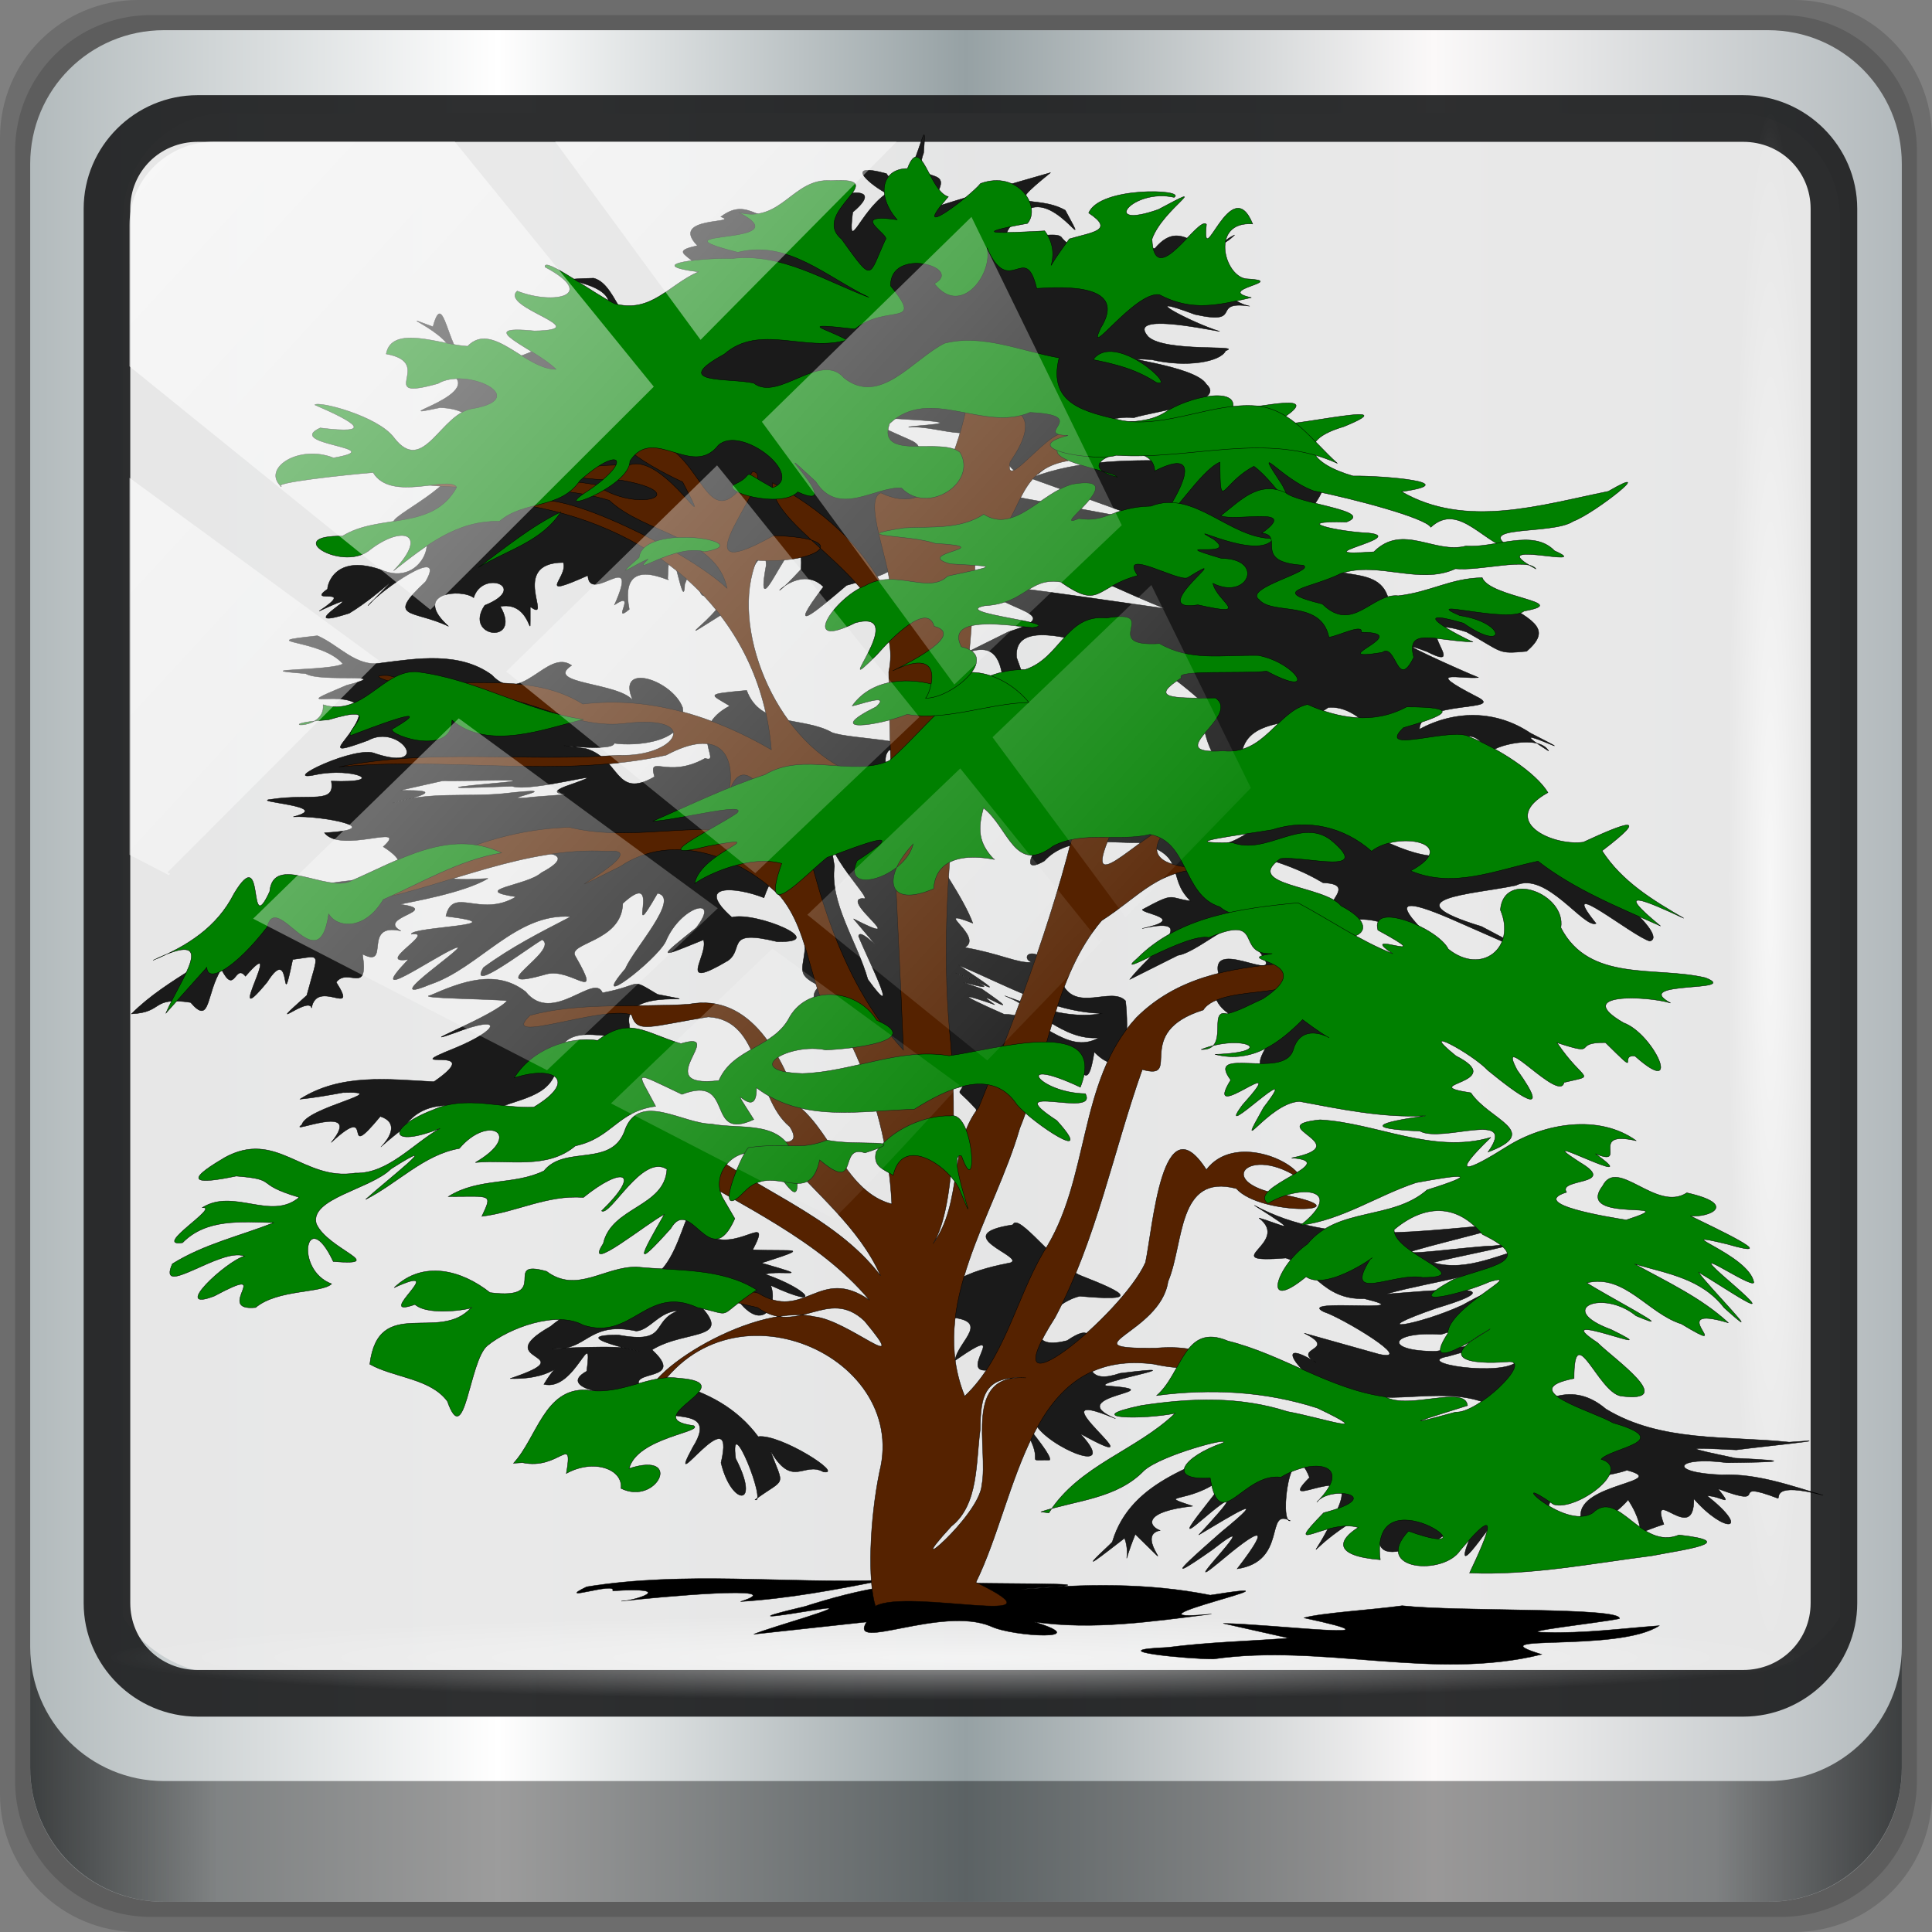 <?xml version="1.0" encoding="UTF-8" standalone="no"?>
<!-- Created with Inkscape (http://www.inkscape.org/) -->

<svg
   xmlns:dc="http://purl.org/dc/elements/1.1/"
   xmlns:cc="http://creativecommons.org/ns#"
   xmlns:rdf="http://www.w3.org/1999/02/22-rdf-syntax-ns#"
   xmlns:svg="http://www.w3.org/2000/svg"
   xmlns="http://www.w3.org/2000/svg"
   xmlns:xlink="http://www.w3.org/1999/xlink"
   xmlns:sodipodi="http://sodipodi.sourceforge.net/DTD/sodipodi-0.dtd"
   xmlns:inkscape="http://www.inkscape.org/namespaces/inkscape"
   width="96"
   height="96"
   viewBox="0 0 96 96"
   version="1.1"
   id="svg1072"
   inkscape:version="0.92.2 5c3e80d, 2017-08-06"
   sodipodi:docname="pstree16.svg">
  <rect x="0" y="0" width="96" height="96" fill="#808080" stroke="none"/>
  <title
     id="title4179">Lila-HD-Icon-Theme</title>
  <defs
     id="defs1066">
    <linearGradient
       y2="47"
       x2="90"
       y1="47"
       x1="6"
       gradientTransform="matrix(1.107,0,0,1.107,-4.994,-3.621)"
       gradientUnits="userSpaceOnUse"
       id="linearGradient4071"
       xlink:href="#linearGradient6139-0"
       inkscape:collect="always" />
    <linearGradient
       id="linearGradient6139-0">
      <stop
         style="stop-color:#b2babc;stop-opacity:1"
         offset="0"
         id="stop6141-2" />
      <stop
         id="stop6151-0"
         offset="0.25"
         style="stop-color:#ffffff;stop-opacity:1;" />
      <stop
         id="stop6147-1"
         offset="0.5"
         style="stop-color:#96a1a4;stop-opacity:1" />
      <stop
         style="stop-color:#fbf9f9;stop-opacity:1;"
         offset="0.75"
         id="stop6149-4" />
      <stop
         style="stop-color:#b2b9bc;stop-opacity:1"
         offset="1"
         id="stop6143-4" />
    </linearGradient>
    <linearGradient
       gradientUnits="userSpaceOnUse"
       y2="88.172"
       x2="94.5"
       y1="88.172"
       x1="1.5"
       id="linearGradient4129"
       xlink:href="#linearGradient3832-0-6-1-1"
       inkscape:collect="always"
       gradientTransform="translate(0.149,0.415)" />
    <linearGradient
       id="linearGradient3832-0-6-1-1">
      <stop
         id="stop3834-6-3-7-1"
         offset="0"
         style="stop-color:#000000;stop-opacity:1;" />
      <stop
         style="stop-color:#000000;stop-opacity:0.588;"
         offset="0.1"
         id="stop3872-2-4" />
      <stop
         id="stop3844-6-2-7-6"
         offset="0.9"
         style="stop-color:#000000;stop-opacity:0.588;" />
      <stop
         id="stop3836-5-0-2-9"
         offset="1"
         style="stop-color:#000000;stop-opacity:1;" />
    </linearGradient>
    <radialGradient
       r="43.199"
       fy="44.893"
       fx="13.948"
       cy="44.893"
       cx="13.948"
       gradientTransform="matrix(0.975,0,0,0.049,34.048,80.582)"
       gradientUnits="userSpaceOnUse"
       id="radialGradient7462"
       xlink:href="#linearGradient3737"
       inkscape:collect="always" />
    <linearGradient
       id="linearGradient3737">
      <stop
         id="stop3739"
         style="stop-color:#ffffff;stop-opacity:1"
         offset="0" />
      <stop
         id="stop3741"
         style="stop-color:#ffffff;stop-opacity:0"
         offset="1" />
    </linearGradient>
    <radialGradient
       r="43.199"
       fy="44.893"
       fx="13.948"
       cy="44.893"
       cx="13.948"
       gradientTransform="matrix(0.888,0,0,0.049,31.96,-90.317)"
       gradientUnits="userSpaceOnUse"
       id="radialGradient7464"
       xlink:href="#linearGradient3737"
       inkscape:collect="always" />
    <linearGradient
       y2="14.514"
       x2="50.528"
       y1="-28.642"
       x1="2.771"
       gradientUnits="userSpaceOnUse"
       id="linearGradient4767"
       xlink:href="#linearGradient3737"
       inkscape:collect="always" />
    <clipPath
       clipPathUnits="userSpaceOnUse"
       id="clipPath4156-4-1">
      <path
         style="opacity:0.6;fill:#ffffff;fill-opacity:1;stroke:none"
         d="m 27.046,-55.695 -14.214,13.321 h 0.061 l 15.653,21.771 10.231,-10.546 C 38.562,-32.302 27.468,-54.819 27.046,-55.695 Z M 9.647,-39.383 -5.241,-25.321 15.988,-7.806 26.372,-18.383 Z m 31.491,12.951 -9.741,9.714 8.945,12.458 7.781,-7.555 z m -49.84,4.379 -13.754,12.982 26.283,13.846 0.061,-0.062 -0.123,-0.062 L 13.599,-5.401 -8.702,-22.053 Z m 38.015,7.401 -9.803,9.775 11.579,9.559 7.628,-7.401 -8.669,-11.009 z m 20.187,5.674 -7.383,7.216 6.188,8.542 5.82,-6.137 z m -32.195,6.322 -9.557,9.498 13.662,7.185 7.934,-7.678 z m 23.312,2.374 -7.107,6.938 8.363,6.907 5.361,-5.674 -0.061,-0.092 -0.092,0.123 -6.464,-8.203 z m -8.73,8.542 -7.505,7.339 10.354,5.458 c 1.397,-1.321 5.675,-6.123 5.851,-6.322 z"
         id="path4158-0-8"
         inkscape:connector-curvature="0" />
    </clipPath>
    <linearGradient
       gradientUnits="userSpaceOnUse"
       y2="7.017"
       x2="45.448"
       y1="92.54"
       x1="45.448"
       gradientTransform="scale(1.006,0.994)"
       id="ButtonShadow-16">
      <stop
         id="stop3750-6"
         offset="0"
         style="stop-color:#000000;stop-opacity:1;" />
      <stop
         id="stop3752-4"
         offset="1"
         style="stop-color:#000000;stop-opacity:0.588;" />
    </linearGradient>
    <clipPath
       id="clipPath4355-7"
       clipPathUnits="userSpaceOnUse">
      <rect
         ry="6"
         rx="6"
         y="6"
         x="6"
         height="80"
         width="84"
         id="rect4357-5"
         style="fill:#ffffff;fill-opacity:1;fill-rule:nonzero;stroke:none" />
    </clipPath>
    <clipPath
       id="clipPath4355-9"
       clipPathUnits="userSpaceOnUse">
      <rect
         ry="6"
         rx="6"
         y="6"
         x="6"
         height="80"
         width="84"
         id="rect4357-1"
         style="fill:#ffffff;fill-opacity:1;fill-rule:nonzero;stroke:none" />
    </clipPath>
    <clipPath
       id="clipPath4355-1"
       clipPathUnits="userSpaceOnUse">
      <rect
         ry="6"
         rx="6"
         y="6"
         x="6"
         height="80"
         width="84"
         id="rect4357-9"
         style="fill:#ffffff;fill-opacity:1;fill-rule:nonzero;stroke:none" />
    </clipPath>
    <clipPath
       id="clipPath3943-52-0"
       clipPathUnits="userSpaceOnUse">
      <path
         inkscape:connector-curvature="0"
         style="color:#000000;display:inline;overflow:visible;visibility:visible;opacity:0.8;fill:#ff00ff;fill-opacity:1;fill-rule:nonzero;stroke:none;stroke-width:1;marker:none;enable-background:accumulate"
         d="m 69.781,20.844 -5,3.438 c 5.587,5.537 9,13.328 9,21.812 0,8.434 -3.377,16.096 -8.906,21.625 l 5,3.438 C 76.078,64.576 80,55.844 80,46.094 c 2e-6,-9.797 -3.963,-18.66 -10.219,-25.25 z M 40,24.062 28.906,36.219 H 21.5 c -0.823,0 -1.5,0.677 -1.5,1.5 v 1 14.844 1 c 0,0.823 0.684,1.61 1.5,1.5 h 7.406 L 40,68 V 66 26.062 Z m 20.594,3.281 -5,3.438 L 55.5,30.875 c 3.938,3.89 6.406,9.25 6.406,15.219 0,5.921 -2.43,11.148 -6.312,15.031 l 0.094,0.094 5.094,3.438 c 4.475,-4.908 7.25,-11.402 7.25,-18.562 0,-7.231 -2.879,-13.831 -7.438,-18.75 z m -9.25,6.5 -5.219,3.625 c 2.222,2.218 3.719,5.24 3.719,8.625 0,3.337 -1.459,6.228 -3.625,8.438 l 5.219,3.625 c 2.822,-3.237 4.531,-7.434 4.531,-12.062 0,-4.673 -1.754,-9.001 -4.625,-12.25 z"
         id="path3945-4-1" />
    </clipPath>
  </defs>
  <sodipodi:namedview
     id="base"
     pagecolor="#ffffff"
     bordercolor="#666666"
     borderopacity="1.0"
     inkscape:pageopacity="0.0"
     inkscape:pageshadow="2"
     inkscape:zoom="3.9270833"
     inkscape:cx="48.000001"
     inkscape:cy="37.814324"
     inkscape:document-units="px"
     inkscape:current-layer="g2574"
     showgrid="false"
     inkscape:showpageshadow="false"
     units="px"
     inkscape:lockguides="true"
     inkscape:window-width="1280"
     inkscape:window-height="976"
     inkscape:window-x="0"
     inkscape:window-y="20"
     inkscape:window-maximized="1"
     inkscape:snap-global="false">
    <sodipodi:guide
       position="0,0"
       orientation="0,96"
       id="guide1621"
       inkscape:locked="true" />
    <sodipodi:guide
       position="96,0"
       orientation="-96,0"
       id="guide1623"
       inkscape:locked="true" />
    <sodipodi:guide
       position="96,96"
       orientation="0,-96"
       id="guide1625"
       inkscape:locked="true" />
    <sodipodi:guide
       position="0,96"
       orientation="96,0"
       id="guide1627"
       inkscape:locked="true" />
  </sodipodi:namedview>
  <g
     inkscape:label="Livello 1"
     inkscape:groupmode="layer"
     id="layer1"
     transform="translate(0,-1026.52)">
    <g
       transform="translate(-0.149,1026.105)"
       style="display:inline"
       id="g2574">
      <path
         inkscape:connector-curvature="0"
         id="path3288"
         d="M 89.292,0.415 H 7.006 c -3.799,0 -6.857,3.058 -6.857,6.857 V 89.558 c 0,3.799 3.058,6.857 6.857,6.857 H 89.292 c 3.799,0 6.857,-3.058 6.857,-6.857 V 7.272 c 0,-3.799 -3.058,-6.857 -6.857,-6.857 z"
         style="display:inline;opacity:0.15;fill:#000000;fill-opacity:1;fill-rule:nonzero;stroke:none" />
      <path
         style="display:inline;opacity:0.15;fill:#000000;fill-opacity:1;fill-rule:nonzero;stroke:none"
         d="M 88.649,1.165 H 7.649 c -3.739,0 -6.75,3.01 -6.75,6.75 V 88.915 c 0,3.74 3.011,6.75 6.75,6.75 H 88.649 c 3.74,0 6.75,-3.01 6.75,-6.75 V 7.915 c 0,-3.739 -3.01,-6.75 -6.75,-6.75 z"
         id="path4085"
         inkscape:connector-curvature="0" />
      <path
         inkscape:connector-curvature="0"
         id="rect4251-1"
         d="M 88.006,1.915 H 8.292 c -3.68,0 -6.643,2.963 -6.643,6.643 V 88.272 c 0,3.68 2.963,6.643 6.643,6.643 H 88.006 c 3.68,0 6.643,-2.963 6.643,-6.643 V 8.558 c 0,-3.68 -2.963,-6.643 -6.643,-6.643 z"
         style="display:inline;fill:url(#linearGradient4071);fill-opacity:1;fill-rule:nonzero;stroke:none" />
      <path
         sodipodi:nodetypes="sscccsccscccsss"
         inkscape:connector-curvature="0"
         id="path3400-6"
         d="m 11.468,6.038 c -2.9,0 -5.202,2.319 -5.202,5.24 v 21.712 7.336 40.445 c 1.114,1.707 3.014,2.849 5.202,2.849 h 4.161 66.583 4.161 c 2.188,0 4.088,-1.142 5.202,-2.849 V 40.326 32.99 11.278 c 0,-2.921 -2.302,-5.24 -5.202,-5.24 z"
         style="display:inline;opacity:0.96;fill:#e8e8e8;fill-opacity:1;fill-rule:nonzero;stroke:none;stroke-width:1.044" />
      <path
         style="color:#000000;font-style:normal;font-variant:normal;font-weight:normal;font-stretch:normal;font-size:medium;line-height:normal;font-family:Sans;-inkscape-font-specification:Sans;text-indent:0;text-align:start;text-decoration:none;text-decoration-line:none;letter-spacing:normal;word-spacing:normal;text-transform:none;writing-mode:lr-tb;direction:ltr;baseline-shift:baseline;text-anchor:start;display:inline;overflow:visible;visibility:visible;fill:#202223;fill-opacity:0.937;stroke:none;stroke-width:2.376;marker:none;enable-background:accumulate"
         d="m 9.974,5.144 c -3.117,0 -5.668,2.54 -5.668,5.646 v 69.278 c 0,3.106 2.551,5.646 5.668,5.646 H 86.766 c 3.117,0 5.668,-2.54 5.668,-5.646 V 10.79 c 0,-3.106 -2.551,-5.646 -5.668,-5.646 z m 0,2.319 H 86.766 c 1.888,0 3.352,1.48 3.352,3.327 v 69.278 c 0,1.846 -1.464,3.327 -3.352,3.327 H 9.974 c -1.888,0 -3.352,-1.48 -3.352,-3.327 V 10.79 c 0,-1.846 1.464,-3.327 3.352,-3.327 z"
         id="path4989"
         inkscape:connector-curvature="0" />
      <path
         id="path4118"
         d="m 1.649,82.259 v 6 c 0,3.68 2.976,6.656 6.656,6.656 H 87.993 c 3.68,0 6.656,-2.976 6.656,-6.656 v -6 c 0,3.68 -2.976,6.656 -6.656,6.656 H 8.305 c -3.68,0 -6.656,-2.976 -6.656,-6.656 z"
         style="display:inline;opacity:0.658;fill:url(#linearGradient4129);fill-opacity:1;fill-rule:nonzero;stroke:none"
         inkscape:connector-curvature="0" />
      <rect
         ry="4.25"
         rx="0"
         y="80.665"
         x="5.524"
         height="4.25"
         width="84.25"
         id="rect4131"
         style="opacity:0.55;fill:url(#radialGradient7462);fill-opacity:1;stroke:none" />
      <rect
         transform="rotate(90)"
         style="opacity:0.669;fill:url(#radialGradient7464);fill-opacity:1;stroke:none"
         id="rect4141"
         width="76.75"
         height="4.25"
         x="5.975"
         y="-90.234"
         rx="0"
         ry="4.25" />
      <g
         transform="matrix(0.123,0,0,0.123,2.127,-15.499)"
         id="layer1-6">
        <g
           id="g3341">
          <g
             transform="matrix(1.258,-0.08,0.08,1.258,-137.91,157.35)"
             style="fill:#1a1a1a"
             id="g3495">
            <g
               style="fill:#1a1a1a"
               id="g3473">
              <path
                 d="m 487.9,436.93 c 10.81,6.29 -4.6,4.3 3.14,9.56 -16.92,-11.83 -0.33,11.16 8.95,10.12 14.97,5.78 32.64,-0.72 47.01,7.59 4.24,-5.53 26.74,-22.32 8.43,-13.96 -5.02,4.77 -34.03,-1.62 -21.99,-2.99 19.81,-4.08 11.02,-3.47 -3.82,-1.87 -16.99,-1.03 -14.48,-7.46 1.91,-5.28 10.74,-1.71 34.19,-21.78 7.48,-8.92 -14.68,5.64 -33.04,7.3 -8.37,0.42 35.81,-8.23 -21.2,-4.85 -15.11,-5.68 16.14,-3.41 33.2,-3.23 47.63,-12.23 -10.85,1.61 -21.65,7.13 -32.58,3.29 5.78,-1.33 36,-4.88 19.14,-4.14 -5.91,-0.36 -34.99,1.8 -23.3,-0.48 6.08,-1.41 37.83,-7.11 29.59,-6.22 -27.49,-0.06 -56.93,4.27 -81.49,-11.13 15.62,11.33 7.97,6.51 1.23,4.15 10.14,8.82 -15.46,13.66 7.79,13.36 8.13,3.03 10.88,14.22 24.23,14.57 19.71,6.12 -22.3,-1.76 -13.16,3.4 5.57,2.17 28.65,18.02 16.86,14.7 -7.86,-2.75 -15.71,-5.51 -23.57,-8.26 z"
                 style="color:#000000;fill:#1a1a1a;fill-rule:evenodd;stroke:#000000;stroke-width:0.125"
                 id="path3471"
                 inkscape:connector-curvature="0" />
              <g
                 style="fill:#1a1a1a"
                 id="g3451">
                <path
                   d="m 422.24,499.81 c 7.38,-20.11 30.17,-22.84 47.48,-30.31 27.42,5.34 55.71,3.92 82.96,-0.33 10.07,-6.63 20.13,-11.5 30.12,-1.88 16.97,11.86 38.32,10.99 57.97,14.34 19.4,-0.22 -10.4,0.91 -17.05,1.4 -16.77,-1.88 -17.03,-2 -0.46,2.64 19.77,2.17 13.13,2.12 -2.78,1.28 -16.1,-3.24 -19.82,1.93 -1.97,3.77 11.19,0.22 21.67,4.77 32.03,8.58 -16.11,-5.32 -13.74,-0.08 -14.51,0.06 -16.59,-7.55 -1.37,3.66 -18.97,-4.27 4.53,6.57 1.28,2.51 -3.64,2.02 13.7,12.33 4.93,12.68 -4.3,0.68 -0.71,15.16 -14.04,-5.68 -10.1,7.57 -12.62,3.2 -3.93,3.83 -10.94,-8.58 -4.51,5.16 -28.3,19.3 -15.47,4.14 0.09,-10.41 29.58,-8.95 15.7,-13.61 -10.39,2.89 -25.84,-0.37 -26.6,14.25 -6.77,8.16 -24.17,12.03 -13.75,-4.09 -5.84,5.92 -19.38,24.58 -9.98,5.69 3.49,-11.5 -15.67,9.88 -23.78,5.33 -15.76,2.19 4.27,-20.07 -16.65,-9.26 -14.17,8.13 -12.22,12.21 -3.4,-3.94 11.38,-19.08 -20.69,-0.43 -7.51,-12.1 -5.15,-16.1 -10.77,14.18 -7.03,13.45 -7.99,-4.94 -1.48,12.9 -17.97,14.28 12.98,-14.8 7.06,-11.84 -5.76,-2.39 -16.22,11.76 19.02,-18.47 -1.79,-4.21 -18.3,11.17 -7.61,2.89 3.26,-5.51 17.54,-12.55 4.08,-5.37 -7.31,0.48 10.86,-10.3 14.84,-14.88 -0.07,-3.74 -11.45,8.4 17.59,-19.98 8.62,-13.86 -10.76,7.73 -22.13,3.34 -9.89,8.27 -15.57,0.66 -14.94,5.24 -10.95,7.11 -8.94,1.19 7.02,17.26 -7.99,0.71 -5.81,12.19 -1.58,7.29 -3.5,1.03 -6.92,4.65 -16.83,11.58 -5.15,1.99 z"
                   style="color:#000000;fill:#1a1a1a;fill-rule:evenodd;stroke:#000000;stroke-width:0.125"
                   id="path3443"
                   inkscape:connector-curvature="0" />
                <g
                   style="fill:#1a1a1a"
                   id="g3427">
                  <g
                     style="fill:#1a1a1a"
                     id="g3410">
                    <path
                       d="m 439.29,320.22 c 5.93,-7.01 25.4,-19.32 4.99,-16.02 14.79,-2.23 0.58,-4.65 0.43,-6.05 11.16,-5.17 8.37,-3.16 15.63,-1.77 -7.52,-8.16 0.23,-14.56 -15.32,-19.7 -10.02,-0.5 -22.66,-3.79 -30.65,3.91 -12.76,6.36 4.69,-15.98 13.33,-12.77 10.13,-5.14 22.64,2.04 30.9,6.95 2.96,11.52 10,19.41 20.37,24.88 7.64,7.22 19.47,16.02 11.6,27.2 -8.18,9.79 26.28,16.61 11.87,19.9 -7.92,-0.08 -31.45,12.13 -20.21,-3.06 -1.42,-8.09 -21.84,-9.33 -14.38,-23.1 -2.83,-14.1 25.52,8.52 11.44,-9.3 2.52,-16.04 -16.17,1.58 -24.16,2.22 -5.28,2.24 -10.56,4.47 -15.84,6.71 z"
                       style="color:#000000;fill:#1a1a1a;fill-rule:evenodd;stroke:#000000;stroke-width:0.125"
                       id="path3408"
                       inkscape:connector-curvature="0" />
                    <g
                       style="fill:#1a1a1a"
                       id="g3397">
                      <g
                         style="fill:#1a1a1a"
                         id="g3386">
                        <path
                           d="m 386.38,215.45 c 13.4,-6.54 18.64,-5.1 18.48,9.39 12.95,16.65 8.29,2.39 4.77,-9.87 -0.26,-12.14 18.19,-4.54 25.64,-2.57 13.49,2.58 24.63,12.02 33.95,21.74 -4.64,7.93 6.04,31.59 10.45,15.93 3.05,-12.07 19.69,-6.81 28.61,-12.79 10.43,-0.19 16.18,13.34 23.7,16.41 12.89,6.92 18.96,-13.96 26.95,1.5 1.21,-2.29 16.15,-5.22 18.97,0.5 -18.1,-13.06 16.24,6.81 -5.5,-6.13 -10.49,-8.03 -23.53,-8.91 -35.37,-3.47 0.82,-9.55 28.95,-3.61 18.77,-9.35 -16.75,-10.05 -4.85,-5.78 1.17,-5.97 -5.24,-2.46 -30.94,-16.12 -15.85,-9.29 14.46,8.58 -8.78,-14.26 12.95,-5.52 11.47,7.38 9.31,7.68 18.82,7.39 8.08,-6.21 4.12,-9.22 -7.95,-16.8 -10.72,-7.11 -24.98,1.24 -35.19,-2.7 -2.38,-13.2 -22.53,-4.51 -21.64,-18.2 -13.48,-9.71 14.47,-18.58 -2.69,-24.92 -10.12,-8.21 -25.25,-2.74 -37.52,-5.28 -16.88,-1.2 -33.78,-2.78 -50.2,2.42 12.79,5.56 25.59,11.11 38.38,16.67 -15.32,-3.87 -30.64,-7.74 -45.96,-11.62 -1.64,12.34 -0.99,23.02 14.01,23.36 11.91,3.93 22.59,10.84 33.97,16.04 -19.34,-3.97 -38.62,-8.24 -58.08,-11.62 4.48,9.14 27.89,10.99 7.46,15.9 -7.03,2.95 -14.06,5.9 -21.1,8.85 z"
                           style="color:#000000;fill:#1a1a1a;fill-rule:evenodd;stroke:#000000;stroke-width:0.125"
                           id="path3384"
                           inkscape:connector-curvature="0" />
                        <g
                           style="fill:#1a1a1a"
                           id="g3377">
                          <g
                             style="fill:#1a1a1a"
                             id="g3301">
                            <path
                               d="m 186.44,193.78 c -21.65,0.96 1.19,0.93 7.58,9.5 -3.7,2.07 -32.4,-0.48 -12.07,2.38 4.42,3.22 29.32,1.39 12.82,4.56 -21.14,7.36 0.45,0.52 3.93,7.63 -0.86,9.09 -16.79,15.96 1.77,10.45 10.47,-5.01 20.23,11.48 2.28,4.42 -5.84,-3.5 -32.17,7.37 -19.74,5.48 12.28,-1.75 23.58,4.26 4.93,2.35 0.9,7.59 -6.86,3.5 -19.42,4.59 -8.04,0.28 20.39,3.43 6.53,6.06 9.17,0.1 30.8,5.83 9.64,5.76 5.05,7.2 27.7,-1.71 18.52,5.64 10.88,7.91 1.64,9.47 -12.63,10.23 -11.36,0.6 -22.23,2.39 -30.28,11.19 -12.16,11.31 -28.72,16.02 -41.02,26.92 10.61,0.15 6.42,-5.21 19.16,-2.45 5.99,7.97 5,-2.43 10.5,-10.05 3.84,9.02 4.4,-1.76 7.58,2.78 14.53,-14.77 -9.19,19.4 6.84,2.29 9.22,-12.81 3.09,13.08 8.61,-6.69 9.55,-0.56 8.52,-2.42 3.78,11.76 -15.45,12.2 0.78,-0.06 1.25,4.14 2.38,-9.48 15.03,4.35 8.42,-7.74 4.08,-4.7 10.22,5.05 8.97,-8.46 8.95,5.36 0.3,-10.25 12.77,-6.64 -7.94,-4.88 13.97,-5.64 0.31,-8.53 2.94,-0.51 20.48,-2.28 28.59,-6.47 -20.05,-0.03 -11.71,-2.56 2.9,-5.63 7.04,-2.82 30.54,-2.39 14.26,4.91 -4.71,3.82 -23.57,3.95 -8.54,7.15 -12.01,6.17 -19.98,-4.85 -22.84,4.8 23.95,4.47 -11.2,2.59 -11.44,5.03 8.47,-0.57 -12.56,9.04 -1.46,8.02 -15.41,14.17 7.57,0.04 14.98,-2.61 7.92,-2.71 -27.68,17.64 -8.49,11.03 15.94,-4.2 28.95,-21.25 46.35,-18.8 -10.05,4.43 -19.46,8.42 -28.97,14.5 -5.71,8.27 14.55,-5.37 19.35,-7.72 5.7,3.93 -21.93,16.01 0.68,11.1 8.13,-1.67 17.59,11.09 9.66,-5 -2.86,-4.71 15.06,-3.58 16.17,-16.05 14.41,-11.63 -1.08,16.17 11.33,-2.55 7.44,1.94 -8.68,17.19 -11.85,23.5 -13.07,13.45 9.87,-1.91 13.44,-7.85 5.54,-11.32 18.95,-13.76 10.06,-3.83 -13.13,9.25 -12.99,9.05 2.1,4 1.37,5.19 -10.06,16.02 7.39,7.16 5.58,-3.42 -0.5,-10.24 16.04,-5.09 17.52,1.62 -6.14,-10.17 -13.9,-8.69 -11.51,-11.62 1.79,-9.76 10.66,-5.6 8.01,-18.68 8.89,5.76 12.42,14.2 -0.71,9.7 -4.62,10.48 3.6,15.12 -8.84,6.96 13.27,14.32 16.67,22.78 6.12,13.44 18.83,5.42 29.62,3.66 -2.67,15.98 -7.2,5.59 1.19,16.09 1.26,6.57 12.01,-14.42 22.77,-11.98 11.49,-11.46 11.88,15.7 16.23,-3.81 10.76,12.09 11.46,-7.51 11.06,-15.72 -4.22,-5.08 -16.28,2.95 -20,-7.12 -6.64,-14.52 -13.67,-9.38 -9.26,-7.13 -4.49,0.11 -9.78,-3.36 -21.08,-6.09 6.6,-3.17 -10.49,-13.91 3.06,-7.63 -4.63,-15.71 -30.72,-50.39 -23.33,-56.95 14.42,-2.31 -12.84,-4.39 -17.85,-6.9 -8.88,-5.75 -22.73,-2.94 -26.42,-15.19 -13.74,0.39 -11.63,0.44 -5.71,4.62 -14.76,6.54 -3.31,18.52 -8.96,16.26 -12.56,6.04 -18.25,-2.75 -16.54,4.86 -13.22,6.58 -10.46,-6.36 -21.37,-10.39 -19.48,-3.96 8.4,2.26 9.18,-1.13 6.62,1.44 23.78,1.39 22.56,-10.03 -2.73,-9.08 -20.59,-16.19 -15.72,-3.24 -4.09,-6.13 -28.35,-7.08 -18.9,-12.5 -7.52,-6.06 -16.92,12.32 -25.72,1.44 -9.85,-8.19 -23.48,-6.83 -35.19,-6.08 -8.04,0.94 -13.18,-6.71 -19.81,-10.02 z m 37.12,48.94 c 6.92,0.63 35.97,1.39 15.78,1.86 -21.59,0.59 -6.74,0.94 6.3,1.29 6.11,2.55 35.63,-4.14 19.46,0.46 -14.98,3.87 9.67,3.09 -12.3,3.4 -18.13,0.85 15.56,-2.93 -10.38,-1.67 -11.83,0.35 -23.56,-2.2 -35.26,0.72 18.58,-3.02 8.1,-3.49 2.51,-3.85 4.63,-0.74 9.26,-1.47 13.89,-2.21 z m 122.16,21.44 c -2.62,9.17 14.22,26.48 9.78,24.72 -7.63,-0.18 15.53,17.54 -3.34,6.34 12.84,17.37 2.04,2.08 1.25,5.63 1.98,6.4 12.47,30.47 2.1,14.04 -2.69,-12.38 -10.71,-25.22 -8.38,-36.91 -0.47,-4.61 -0.94,-9.21 -1.41,-13.82 z m 39.09,48.03 c 14.47,7.11 28.64,16.87 45,18.37 -11.1,1.23 -20.95,-3.37 -30.87,-7.65 9.92,4.6 17.84,15.6 29.28,15.34 -10.88,5.3 -18.5,-8.98 -29.76,-9.4 -17.13,-8.9 -11.32,-6.84 -2.86,-3.27 -10.08,-8.12 13.22,8.11 -3.89,-5.37 -18.21,-7.57 15.84,6.11 -8,-5.57 6.21,2.34 19.78,11.7 1.1,-2.45 z"
                               style="color:#000000;fill:#1a1a1a;fill-rule:evenodd;stroke:#000000;stroke-width:0.125"
                               id="path3266"
                               inkscape:connector-curvature="0" />
                            <path
                               d="m 275.28,409.66 c -10.77,1.55 -21.04,4.35 -28.3,9.75 -21.35,10.36 11.33,9.13 -14.01,15.87 16.12,1.49 17.36,-7.12 10.69,2.52 9.86,3.16 17.05,-19.04 13.97,-3.32 -12.13,5.71 16.34,10.63 17.06,6.5 -4.69,-6.48 15,-0.78 4.25,-12.01 11.69,-6.23 28.19,-0.55 14.03,-15.69 -3.59,-5.09 -12.2,-2.12 -17.69,-3.62 z m 13,7.31 c -9.4,2.68 -3.5,10.66 -19.84,6.56 -21.26,-1.34 19.33,9.32 1.9,4.31 -6.15,-1.35 -32.03,-1.38 -20.42,-1.12 8.62,-0.14 10.36,-7.98 24.38,-4.07 4.4,-0.02 7.67,-5.83 13.98,-5.68 z"
                               style="color:#000000;fill:#1a1a1a;fill-rule:evenodd;stroke:#000000;stroke-width:0.125"
                               id="path3277"
                               inkscape:connector-curvature="0" />
                            <path
                               d="m 171.43,341.65 c 13.52,-7.49 28.66,-4.57 43.21,-2.86 18.96,-11.4 -13.54,-3.43 7.5,-10.36 14.56,-4.95 16.49,-9.93 0.06,-4.82 -14.8,4.12 13.26,-4.78 17.5,-9.23 -4.9,-0.93 -29.66,-2.64 -24.37,-3.3 10.21,-3.7 21.49,-7.17 30.47,0.79 7.94,11.37 22.39,-4.83 24.56,1.92 13.73,-1.74 8.66,-4.46 17.56,1.6 20.58,5.43 -11.43,-3.9 -9.62,9.15 0.5,9.47 -19.25,-5.01 -23.33,8.18 -0.95,12.31 -9.56,12.59 -20.54,15.7 -10.26,-0.15 -22.34,-6.2 -30.61,4.72 -18.13,12.46 4.08,0.08 -7.03,-4.35 -14.37,15.27 -0.41,-5.6 -16.23,7.34 11.69,-12.59 -14.31,-3.1 -9.05,-6.24 1.79,-5.59 30.8,-8.96 13.8,-9.47 -4.62,0.55 -9.23,1.06 -13.88,1.23 z"
                               style="color:#000000;fill:#1a1a1a;fill-rule:evenodd;stroke:#000000;stroke-width:0.125"
                               id="path3264"
                               inkscape:connector-curvature="0" />
                          </g>
                          <path
                             d="m 317.86,93.434 c 3.02,-13.368 -14.79,-14.685 -1.93,-16.693 -8.7,-10.076 14.57,-6.026 8.07,-8.751 10.02,-6.65 12.28,5.321 24.58,1.118 5.93,-5.691 31.78,-10.233 17.7,0.092 -2.62,14.101 2.25,-0.067 11.25,-5.328 -3.84,-2.15 -14.42,-11.317 0.32,-6.332 7.25,13.474 15.22,-25.855 12.3,-5.834 -5.41,12.071 13.97,2.231 -0.74,18.355 12.92,-3.225 27.36,-6.556 40.95,-9.485 -17.32,12.257 -5.47,6.22 3.94,12.328 8.54,18.453 -4.52,-9.816 -14.34,0.851 -15.07,12.048 9.43,4.394 12.47,7.592 5.37,8.182 20.41,6.3 29.77,5.569 10.53,-10.94 13.98,7.518 25.76,-2.656 -11.4,4.212 -7.31,20.19 3.37,23.07 -12.86,-2.7 -1.83,6.15 -17.7,1.53 -19.43,-8.68 -1.34,2.58 7.58,5.92 -5.08,-1.11 -29.55,-7.99 -22.91,0.3 5.06,5.35 30.58,4.43 24.44,6.01 -1.82,3.42 -12.77,4.73 -23.88,1.36 -15.55,-1.9 13.88,2.55 17.03,8.99 6.29,6.4 -17.11,7.51 -23.91,9.21 -13.46,-2.09 -21.81,8.81 -31.62,16 -16.43,2.08 -8.32,-18.92 -11.61,-21.86 -5.93,13.49 -18.26,4.23 -28.98,4.32 -0.06,-0.58 22.86,0.23 -0.01,-2.49 -17.52,-2.39 -12.84,-0.21 0.01,6.49 11.63,5.8 -17.42,9.07 -21.18,1.52 -11.91,-8.29 -20.2,-13.04 -7.74,2.65 3.7,14.49 19,5.48 28.96,8.86 20.52,7.1 -3.32,7.75 -7.69,14.47 7.46,14.96 -3.87,15.23 -15.41,17.82 -10.48,7.83 -20.8,15.5 -7.42,0 -8.56,-9.74 -22.95,9.37 -6.79,-6.07 2.69,-24.64 -17.32,22.9 -11.11,-1.92 0.66,-11.44 -10.33,12.72 -16.21,15.33 -22.17,12.11 12.04,-6.54 -0.8,-9.91 -9.51,12.67 -0.85,-20.27 -9.41,-1.05 -1.1,11.22 -3.35,-23.33 -5.33,-2.14 2.55,2.5 -15.39,-10.24 -12.91,9 -6.3,4.63 3.22,-6.28 -4.63,-1.74 9.61,-18.37 -8,-0.37 -7.93,-9.92 -17.84,6.61 -6.18,0.27 -7.59,-4.65 -17.62,-1.06 -4.22,19.48 -11.47,13.46 -1.06,14.96 1.41,-1.98 -9.56,-0.7 6.29,12.81 -12.6,9.28 -4.98,-0.65 14.82,-4.92 -0.04,-11.62 -3.37,-2.68 -3.79,-3.26 -19.89,-2.91 -8.63,8.64 -11.06,-6.17 -20.15,-3.45 -6.43,-14.74 7.88,-11.77 -14.81,1.93 -18.93,6.53 16.08,-14.64 4.99,-3.78 -6.11,2.01 -21.54,5.41 12.27,-9.74 -9.6,-1.3 13.07,-7.53 -4.5,-2.16 3.16,-6.9 -0.17,-0.62 2.67,-11.9 18.63,-4.52 13.2,5.75 20.67,-14.89 6.25,-14.83 -10.38,-0.08 15.39,-8.71 17.67,-16.42 11.23,-7.27 11.55,-18.56 -2.9,-19.94 -20.82,3.04 18.69,-3.81 2.14,-11.78 12.75,-7.97 -19.77,-21.786 -2.76,-14.239 4.94,-14.613 3.81,15.539 14,13.629 13.48,-0.63 25.92,-7.67 38.81,-11.425 15.82,-13.142 -22.28,-15.209 -0.43,-14.471 8.21,2.732 7.42,21.356 21.14,19.476 5.88,-2.8 12.22,-4.31 14.65,-11.076 z"
                             style="color:#000000;fill:#1a1a1a;fill-rule:evenodd;stroke:#000000;stroke-width:0.125"
                             id="path3375"
                             inkscape:connector-curvature="0" />
                        </g>
                      </g>
                      <path
                         d="m 274.29,406.29 c 17.39,4.25 18.8,-38.44 23.95,-13.45 9.13,7.7 22.64,-6.4 14.94,6.18 12.99,1.46 19.67,0.1 2.53,4.41 17.5,6.24 6.09,2.55 0.95,3.66 13.45,5.58 18.66,12.92 1.57,3.7 2.19,7.27 -4.67,16.44 -12.68,0.72 -4.51,-10.95 -20.77,-2.63 -30.38,-5.22 z"
                         style="color:#000000;fill:#1a1a1a;fill-rule:evenodd;stroke:#000000;stroke-width:0.125"
                         id="path3395"
                         inkscape:connector-curvature="0" />
                    </g>
                  </g>
                  <path
                     d="m 285.37,440.21 c 10.54,3.6 19.61,9.17 25.76,18.69 7.12,-0.54 27.01,14.12 20.16,12.6 -6.12,-3.94 -10.26,5.01 -16.63,-8.06 3.87,12.67 4.56,8.9 -5.81,15.57 3.85,1.85 -6.41,-29.57 -5.36,-13.58 7.18,16.34 -2.35,15.13 -4.77,1.07 6.71,-22.03 -19.51,11.78 -8.76,-5.47 11.75,-16.25 -19.44,-4.87 -5.7,-18.81 l 0.89,-1.61 z"
                     style="color:#000000;fill:#1a1a1a;fill-rule:evenodd;stroke:#000000;stroke-width:0.125"
                     id="path3423"
                     inkscape:connector-curvature="0" />
                  <path
                     d="m 372.49,424.3 c -3.56,-12.09 14.21,-14.71 22.97,-15.91 4.72,-1.65 -19.9,-10.17 1.43,-12.07 1.94,-4.16 13.06,14.07 20.74,17.65 15.27,7.13 17.52,9.34 -0.82,6.55 -10.92,1.91 -21.41,17.11 -4.91,13.94 16.53,-9.74 -3.76,17.04 16.23,11.54 28.08,-1.68 -9.42,2.37 -4.59,3.71 23.31,3.28 -15.46,1.86 2.24,10.7 -28.32,-14.11 15.74,21.53 -11.62,4.04 12.36,15.19 -10.71,3.57 -14.09,-3.97 -16.04,-15.66 5.48,9.74 3.81,11.82 -9.49,-0.7 0.32,1.84 -8.99,-12.97 -11.76,-12.63 24.19,-19.59 -6.9,-17.33 -14.58,2.89 8.58,-16.05 -12.34,-3.46 1.17,-6.29 13.91,-12.5 -3.16,-14.24 z"
                     style="color:#000000;fill:#1a1a1a;fill-rule:evenodd;stroke:#000000;stroke-width:0.125"
                     id="path3425"
                     inkscape:connector-curvature="0" />
                </g>
              </g>
            </g>
            <path
               d="m 460.12,277.58 c 15.05,3.47 30.12,6.83 42.94,15.67 14.88,1.51 -11.39,11.03 10.99,12.46 12.61,0.52 21.04,12.3 31.43,18.33 -6.87,-9.7 -31.02,-31.21 -2.63,-16.85 14.92,7.62 37.95,20.18 10.05,3.28 -29.22,-11.02 -2.47,-10.42 11.74,-12.46 9.93,-4.18 21.01,15.34 24.92,13.8 -12.1,-17.13 11.35,4.85 16.82,6.74 6.41,-1.18 -14.91,-21.64 -25.66,-26.64 -11.74,-6.69 -27.22,-2.07 -40.48,-4.81 -13.39,-1.17 -23.64,-12.72 -37.53,-13.72 -12.18,-8.76 -19.66,3.22 -30.1,5.37 -4.16,-0.39 -8.32,-0.78 -12.49,-1.17 z"
               style="color:#000000;fill:#1a1a1a;fill-rule:evenodd;stroke:#000000;stroke-width:0.125"
               id="path3493"
               inkscape:connector-curvature="0" />
          </g>
          <g
             transform="matrix(1.258,-0.08,0.08,1.258,-137.91,157.35)"
             style="fill:#000000"
             id="g3529">
            <g
               style="fill:#000000"
               id="g3523">
              <path
                 d="m 373.93,509.86 c 19.76,1.71 52.83,3.23 17.94,3.22 20.13,-0.49 40.82,0.4 60.63,5.71 38.14,-3.59 -34.58,7.11 0,6.07 -18.98,1.16 -37.99,2.83 -56.79,-1.07 19.33,7.27 -7.06,4.41 -14.04,0.49 -15.41,-7.59 -46.28,5.47 -39.64,-3.9 -12.1,0.54 -24.21,1.08 -36.32,1.63 5.21,-1.88 33.95,-7.84 21.64,-6.67 -14.35,1.42 -25.1,2.32 -4.67,-1.2 17.51,-4.4 35.11,-7 53.03,-3.56 L 374,509.89 Z"
                 style="color:#000000;fill:#000000;fill-rule:evenodd;stroke:#000000;stroke-width:0.125"
                 id="path3521"
                 inkscape:connector-curvature="0" />
              <path
                 d="m 253.21,503.43 c 31.8,-3.06 63.26,3.02 95,3.93 -15.29,2.07 -30.61,3.94 -46.07,3.93 17.57,-4.36 -26.12,-3.14 -38.12,-2.56 3.73,0.23 19.05,-3.42 -2.55,-3.47 1.65,-3.02 -19.41,2.77 -8.26,-1.83 z"
                 style="color:#000000;fill:#000000;fill-rule:evenodd;stroke:#000000;stroke-width:0.125"
                 id="path3519"
                 inkscape:connector-curvature="0" />
            </g>
            <path
               d="m 456.08,528.09 c 15.03,1.1 61.44,9.9 25.9,-0.13 5.83,-1.26 21.92,-1.15 31.68,-1.89 18.17,3.17 70.25,4.89 69.24,8.56 -6.24,0.94 -35.16,2.19 -23.82,2.88 12.12,1.16 24.27,0.31 36.4,0.18 -13.79,7.87 -60.05,-1.43 -38.19,6.79 -35.01,6.39 -69.83,-8 -105.06,-5.2 -8.45,-0.5 -37.15,-5.17 -14.39,-4.65 12.97,-0.86 25.97,-0.33 38.95,-0.48 -6.9,-2.02 -13.8,-4.04 -20.71,-6.06 z"
               style="color:#000000;fill:#000000;fill-rule:evenodd;stroke:#000000;stroke-width:0.125"
               id="path3527"
               inkscape:connector-curvature="0" />
          </g>
          <path
             d="m 373.93,295.85 c -4,17.24 -12.01,43.31 -34.15,32.64 -8.6,3.03 7.99,38 2.46,40.95 -10.09,-20.34 -26.57,-34.28 -46.23,-45.03 -1.94,19.39 54.55,41.23 46.95,76.36 0.53,51.02 3.91,101.89 5.91,152.81 -26.95,-29.18 -36.55,-69.92 -44.51,-107.85 12.05,0.73 48.6,13.46 22.34,-4.93 -29.71,-12.75 -48.27,-58.61 -37.08,-85.07 23.32,1.66 40.82,-8.85 6.8,-9.99 -43.19,24.32 3.59,-25.82 -8.54,-25.77 -17.61,27.96 -18.37,-1.84 -35.61,-10.88 -31.01,-7.03 -10.01,6.93 7.42,15 14.37,27.63 -7.04,-11.53 -21.21,-6.96 -27.46,-0.01 -35.45,5.9 -3.54,6.25 29.98,5.32 6.26,13.81 -10.36,1.79 -28.53,-4.45 -57.8,-4.6 -86.61,-3.15 30.18,8.21 62.66,0.59 92.08,9.49 14.16,13.4 43.23,14.76 47.59,35.51 -16.85,-15.84 -73.83,-43.51 -79.76,-33.26 51.27,9.18 93.19,44.12 97.65,98.48 -23.03,-13.36 -49.12,-21.73 -76.13,-18.45 -23.48,-14.61 -52.7,-4.52 -78.74,-11.53 -16.79,-0.6 27.55,9.78 38.05,7.78 20.08,1.16 37.36,14.31 58.38,11.51 30.53,-3.37 20.12,13.85 -3.24,12.92 -37.58,2.8 -76.08,-2.82 -113.02,4.73 43.89,-4.27 89.16,4.79 132.18,-4.75 21.01,-11.24 29.17,-1.03 24.93,17.49 4.18,-20.41 18.01,-4.71 18.96,16.88 -26.86,-10.1 -55.37,1.54 -82.94,-5.23 -29.09,0.81 -56.74,12.76 -80.11,29.65 32.04,-6.47 61.86,-21.84 95.38,-19.95 21.72,-1.9 -34.01,25.73 5.19,6.17 21.19,-14.33 48.51,-4.11 64.81,12.11 14.48,17.68 10.36,44.16 28.76,60.14 9.64,20.33 15.08,41.52 16.19,64.06 -17.97,-4.6 -23.86,-27.97 -37.11,-39.04 -6.97,-20.04 -19.58,-46.48 -44.96,-41.65 -21.04,1.32 -44.32,-0.9 -64.04,4.48 -13.4,12.61 29.38,-4.37 41.01,-0.18 2.12,7.81 7.68,4.47 30.99,0.82 22.19,1.21 18.24,32.16 32.89,44.36 11.14,17.3 -41.82,-9.16 -3.13,11.06 13.64,16.05 31.11,29.5 39.83,49.14 -19.11,-25.1 -52.11,-35.07 -76.24,-55.06 -20.43,-18.94 -31.36,-3.15 -6.69,10.24 26.86,16.85 57.82,30.07 78.43,54.65 -20.29,-14.08 -26.08,8.83 -45,-2.83 -29.43,-7.12 -29.03,-0.33 -0.23,5.84 16.76,11.78 28.35,-8.58 43.2,5.39 19.48,23.36 -6.39,-0.31 -20.2,-1.69 -26.02,-5.86 -74.95,25.92 -66.93,35.72 27.92,-54.33 105.43,-21.21 93.25,26.87 -4.08,19.78 -4.82,44.5 -1.67,54.34 13.16,-7.35 80.49,9.62 40.59,-9.61 17.24,-34.97 20.67,-94.69 71.74,-88.18 29.01,6.31 28.9,-8.84 0.77,-6.44 -36.37,0.29 2.06,-5.86 5.09,-26.89 6.57,-15.46 3.57,-43.87 27.57,-37.58 10.23,11.45 52.53,9.4 20.68,2.85 -31.48,-4.39 -15.64,-21.59 5.69,-6.31 -2.06,-7.91 -27.47,-18.72 -38.44,-4.14 -17.86,-27.86 -21.53,22.96 -24.6,37.45 -9.48,21.28 -64.44,65.96 -36.5,22.22 16.73,-31.48 23.35,-66.75 35.2,-100.14 16.67,4.68 -4.48,-14.96 24.63,-24.06 7.51,-11.76 50.18,-2.52 32.29,-18.79 -21.95,1.89 -43.13,5.71 -59.33,21.9 -23.94,25.93 -18.43,65.72 -37.64,94.93 -11.01,18.92 -15.76,43.03 -31.68,57.96 -14.84,-36.65 12.02,-72.79 22.25,-108.23 11.2,-27.59 13.69,-61.09 33.07,-83.88 15.94,-10.2 22.93,-21.32 44.33,-20.88 17.82,-2.41 -40.3,6.3 -16.04,-18.27 -13.5,5.02 -37.91,33.29 -23.76,2.17 20.61,-19.34 -5.44,-39.08 -12.58,-13.24 -9.19,43.24 -25.04,84.88 -41.62,125.73 -12.38,15.72 -6.24,38.16 -18.41,54.99 9.47,-14.89 9.42,-59.87 6.59,-86.41 -5.65,-65.49 9.06,-129.97 10.55,-195.24 21.1,-5.6 12.58,-30.48 37.4,-34.62 5.09,-31.87 -26.93,17.23 -23.43,0.47 14.23,-20.43 1.98,-25.01 -18.06,-20.14 z m 24.33,390.14 c -25.42,-1.63 -14.86,28.25 -17.71,43.33 -0.98,12.73 -34.22,40.45 -12.3,16.64 11.1,-8.8 9.83,-25.78 11.66,-39.11 0.08,-14.14 1.94,-21.71 18.35,-20.86 z"
             style="color:#000000;fill:#552200;fill-rule:evenodd;stroke:#000000;stroke-width:0.158"
             id="path2238"
             inkscape:connector-curvature="0" />
          <g
             transform="matrix(1.258,-0.08,0.08,1.258,-137.91,157.35)"
             style="fill:#008000"
             id="g3334">
            <path
               d="m 440.17,121.25 c 7.42,-8.87 26.75,11.23 19.75,8.59 -6.43,-4.77 -12.62,-6.65 -19.75,-8.59 z"
               style="color:#000000;fill:#008000;fill-rule:evenodd;stroke:#000000;stroke-width:0.125"
               id="path3248"
               inkscape:connector-curvature="0" />
            <g
               style="fill:#008000"
               id="g3313">
              <path
                 d="m 457.6,158.12 c 17.24,-7.42 7.18,8 1.44,15.14 2,1.8 13.11,-14.46 19.6,-16.65 -0.89,16.56 -0.15,6.91 10.78,2.02 7.19,5.78 17.16,26.01 8.69,6.59 -9.12,-15.97 -0.37,-1.91 9.95,2.49 12.67,3.36 35.16,10.89 36.7,14.01 9.78,-7.99 17.13,7.53 26.73,9.23 -15.46,-9.61 11.85,-4.07 18.95,-8.25 7.1,-2.09 28.89,-17.32 11.82,-8.85 -21.84,3 -46.38,9.1 -66.12,-4.11 20.74,-1.62 -5.85,-5.53 -15.22,-6 -13.02,-4.66 -18.32,-12.25 -1.94,-15.97 24.75,-8.36 -27.7,1.04 -20.89,-3.11 16.85,-8.95 -5.92,-4.56 -14.39,-4.63 2.89,-7.43 -13.86,-5.14 -22.07,-0.21 -9.49,4.78 -20.62,-1.49 -28.92,6.88 -18.44,4.26 11.97,10.46 12.8,12.61 -17.89,-5.74 12.48,-13.12 12.09,-1.19 z"
                 style="color:#000000;fill:#008000;fill-rule:evenodd;stroke:#000000;stroke-width:0.125"
                 id="path3254"
                 inkscape:connector-curvature="0" />
              <g
                 style="fill:#008000"
                 id="g3282">
                <path
                   d="m 188.39,427.84 c 4.14,-22.11 22.91,-5.17 33.68,-16.15 1.9,0.31 -13.53,2.43 -18.02,-2.04 -14.35,4.12 12.99,-13.15 -6.31,-5.81 9.79,-8.3 21.93,-4.24 30.55,3.54 20.12,3.89 3.99,-10.74 18.52,-5.65 9.22,7.9 18.61,-0.42 29,0.44 12.73,2.12 27.03,1.93 37.84,9.76 -14.43,8.33 -6.98,7.85 -19.31,4.45 -15.78,-8.5 -21.62,9.47 -36.95,3.26 -8.19,-5.21 -23.64,-0.64 -30.99,4.63 -6.18,4.37 -9.32,33.4 -13.95,16.99 -5.01,-7.73 -16.63,-8.59 -24.06,-13.42 z"
                   style="color:#000000;fill:#008000;fill-rule:evenodd;stroke:#000000;stroke-width:0.125"
                   id="path3219"
                   inkscape:connector-curvature="0" />
                <path
                   d="m 232.34,462.43 c 8.05,-7.68 11.4,-23.37 24.78,-21.96 11.09,2.61 20.41,-3.87 29.69,-1.9 21.75,2.98 -14.75,11.84 3.89,15.49 3.41,2.24 -18.26,2.64 -21.49,12.41 17.77,-4.6 8.15,12.57 -3,6.2 1.1,-6.2 -8.22,-10.15 -17.18,-5.9 3.08,-12.95 -2.15,-1.05 -13.82,-4.34 h -1.84 z"
                   style="color:#000000;fill:#008000;fill-rule:evenodd;stroke:#000000;stroke-width:0.125"
                   id="path3217"
                   inkscape:connector-curvature="0" />
                <path
                   d="m 308.1,388.69 c -9.05,17.35 -13.58,-8.69 -20.68,1.85 -13.07,12.86 -10.33,8.22 -1.8,-4.63 -4.99,1.95 -27.56,18.15 -20.1,8.07 3.4,-11.62 20.34,-10.31 21.87,-22.46 -7.5,-5.68 -19.09,14.05 -21.76,12 13.89,-11.88 7.57,-13.97 -5.52,-4.68 -11.61,-1.61 -21.76,3.35 -32.87,3.98 3.9,-7.16 3.55,-6.14 -10.31,-7.01 10.16,-5.53 21.15,-2.17 31.09,-6.27 7.4,-8.1 22.1,0.78 26.96,-11.92 5.47,-11.23 18.39,-0.36 27.44,0.31 9.96,2.57 23.13,-0.13 26.16,13 1.29,17.73 -2.01,9.66 -8.87,-0.42 -7.87,-7.41 -19.64,2.8 -14.76,11.88 z"
                   style="color:#000000;fill:#008000;fill-rule:evenodd;stroke:#000000;stroke-width:0.125"
                   id="path3221"
                   inkscape:connector-curvature="0" />
                <path
                   d="m 402.55,489.2 c 10.66,-14.67 29.18,-18.11 42.42,-29.29 -10.19,1.46 -31.28,-0.18 -10.63,-3.19 15.91,-1.38 31.57,-0.99 46.63,4.94 11.01,2.72 28.73,10.14 9.63,-0.51 -16.31,-6.46 -33.69,-8.46 -51.18,-7.3 8.71,-6.57 10.22,-22.86 23.93,-15.98 17.22,5.45 31.37,17.39 49.12,21.04 7.29,4.78 25.85,-2.26 26.17,4.48 -14.08,3.42 -24.13,5.96 -3.93,1.84 6.93,0.94 25.44,-14.63 18.22,-15.02 -13.69,0.24 -23.06,-2.55 -6.06,-10.49 4.87,-3.23 -24.69,15.69 -13.09,0.21 0.59,-8.22 26.65,-18.42 14.52,-15.71 -8.48,3.23 -30.4,7.32 -11.6,-1.45 10.76,-3.53 27.74,-3.93 10.2,-13.81 -7.69,-10.61 -18,-10.8 -28.15,-3.34 -0.79,7.65 25.87,16.97 8.17,15.89 -8.91,-2.36 -26.32,6.77 -16.42,-6.93 4.48,-2.73 -14.03,9.77 -20.87,4.33 -15.47,11.15 -9.02,-4.35 1.1,-10.44 10.43,-11.33 27.47,-5.77 39.34,-14.87 17.58,-4.32 11.84,-4.39 -3.34,-2.55 -12.78,3.36 -24.33,10.41 -37.82,11.28 15.34,-10.7 0.94,-13.36 -9.98,-7.65 -6.88,-5.52 25.04,-11.79 8.47,-14.07 21.99,-2.98 -9.37,-10.88 9.87,-11.62 17.83,2.09 35.46,13.41 54.27,9.1 -14.41,12.29 -8.07,10.4 5.17,3.17 12.26,-6.6 29.92,-8.53 41.3,0.87 -15.55,-4.6 -2.76,8.52 -13.34,3.32 17.05,13.99 -22.71,-10.61 -5.22,2.38 12.24,8.32 -7.55,4.57 -4.8,9.35 -12.69,3.07 13.32,8.87 18.52,10.07 20.89,-5.37 -16.98,0.33 -6.83,-11.38 5.29,-9.05 16.64,9.67 26.77,3.93 16.33,4.76 6.74,8.46 0.65,7.46 5.94,3.43 30.08,16.57 11.23,9.78 -20.05,-6.19 6.72,3.61 7.74,12.78 -0.7,2.35 -24.19,-16.76 -7.08,-0.12 15.61,15.41 -2.64,0.95 -10.38,-4.23 1.71,3.44 21.92,26.7 7.44,11.86 -6.67,-9.81 -17.32,-12.05 -27.73,-15.81 9.98,6.39 20.52,12.05 28.79,20.71 -21.15,-7.81 2.95,11.83 -15.07,-0.6 -10.5,-4.05 -17.14,-17.27 -29.38,-15.06 4.43,3.52 30.41,19.22 15.04,11.54 -10.02,-9.34 -25.99,-3.96 -8.19,3.92 19.99,11.46 -21.66,-8.92 -4.66,3.9 4.85,5.52 24.77,21.18 6.27,17.51 -7.17,-1.91 -13.32,-25.85 -14.52,-6.56 -19.22,2.5 5.07,10.64 11.52,14.98 20.04,7.22 -1.03,7.89 -4.51,11.41 10.22,3.81 -9.03,16.25 -16.1,13.51 -15.95,-12.79 2.74,8.89 12.36,3.48 8.7,-7.49 14.49,13.06 27.12,8.81 20.04,3.59 0.77,4.82 -9.06,6.1 -19.54,1.23 -39.13,3.87 -58.7,1.81 6.92,-12.53 11.66,-22.23 -2.51,-7.46 -5.97,7.94 -28.71,4.58 -16.18,-7.19 29.97,12.98 -11.45,-20.37 -9.6,8.59 -15.53,-2.26 -12.76,-7.35 -6.38,-10.77 -9.68,-3.58 -25.73,8.16 -10.79,-5.39 20.98,-4.07 2.53,-8.88 -1.96,-3.52 13.13,-11.78 -0.31,-14.39 -10.96,-8.74 -12.03,-2.35 -20.74,17.45 -22.65,-1.18 -14.01,0 -8.5,-7.3 4.77,-10.98 3.26,-1.95 -19.82,2.57 -25.77,7.25 -9.28,8.5 -22.28,8.08 -33.84,11.11 l 1.81,0.36 z"
                   style="color:#000000;fill:#008000;fill-rule:evenodd;stroke:#000000;stroke-width:0.125"
                   id="path3223"
                   inkscape:connector-curvature="0" />
                <path
                   d="m 395.98,262.42 c 7.63,6.7 8.6,22.1 21.52,13.59 9.47,-4.34 21.13,-0.01 31.19,-1.75 12.37,3.12 9.11,20.07 20.89,24.6 7.47,7.51 20.61,-2.94 29.07,6.9 9,10.04 25.43,4.74 9.75,-4.74 -5.01,-6.96 -31.33,-8.45 -18.48,-16.37 7.96,-0.46 29.7,7.57 16.52,-4.93 -9.12,-7.95 -20.79,3.65 -31.57,-1.17 -21.03,-0.97 5.25,-2.41 13.12,-3.31 11.37,-2.94 22.99,0.61 31.23,8.9 8.68,-6.07 29.14,-0.85 12.12,7.07 13.26,6.64 27.17,1.51 40.91,-0.5 11.15,9.86 24.79,16.35 37.88,23.23 -14.79,-13.82 -4.44,-8.55 7.58,-2.02 -9.56,-6.42 -19,-12.96 -24.75,-23.23 16.74,-11.17 7.77,-8.41 -5.83,-3.14 -10.53,0.69 -26.7,-8.82 -10.3,-16.59 -3.64,-6.89 -15.08,-15.13 -23.8,-19.32 -5.08,-3.94 -30.88,3.94 -21.09,-4.36 14.41,-3.14 18.81,-5.48 1.41,-6.59 -10.97,5.03 -22.07,2.31 -31.62,-2.81 -9.82,1.63 -14.81,15.39 -27.94,13.13 -20.9,0.12 6.76,-10.55 -1.36,-17.07 -14.59,-0.78 -21.08,-1.31 -10.45,-7.14 -2.49,-2.77 19.96,0.03 27.38,-0.38 16.43,10.2 9.43,-2.17 -2.38,-5.21 -12.18,-0.96 -21.86,0.49 -31.35,-5.8 -19.88,-0.05 1.88,-11.04 -16.47,-9.27 -12.8,-2.13 -15.49,11.91 -27.02,14.85 -19.53,-1.44 -31.3,15.72 -45.35,26.39 -12.41,4.48 -27.14,-4.74 -40.02,1.92 -12.6,3.22 -24.63,8.21 -36.86,12.6 7.01,0.3 31.52,-4.46 27.04,-0.83 -7.7,4.6 -31.18,13.81 -9.96,9.95 22.76,-2.71 -2.43,1.53 -4.92,11.7 4.42,-2.83 18.38,-8.11 28.25,-4.66 -8.36,19.5 5.81,5.25 14.65,-1.01 10.97,-3.2 28.43,-8.99 9.52,1.69 -5.99,10.93 14.95,6.39 18.26,-4.22 -10.91,10.25 -9.53,20.11 5.67,14.71 1.93,-15.16 23,-6.84 19.77,-8.31 -4.57,-5.47 -4.49,-9.95 -2.21,-16.5 z"
                   style="color:#000000;fill:#008000;fill-rule:evenodd;stroke:#000000;stroke-width:0.125"
                   id="path3225"
                   inkscape:connector-curvature="0" />
                <path
                   d="m 145.97,358.89 c 17.44,-8.34 24.74,9.14 41.66,7.51 10.43,0.97 19.04,-8.21 28.04,-12.56 -16.84,5.53 -17.31,-1.22 -1.91,-6.06 10.93,-4.15 22.02,1.05 32.33,1.16 15.04,-7.75 7.11,-13.12 -5.67,-9.75 6.09,-8.68 18.13,-12.27 27.43,-10.28 10.7,-7.19 15.27,-1.39 26.58,2.71 15.53,-3.59 -11.72,13.9 11.38,12.59 5.21,-10.28 18.34,-9.26 24.01,-19.02 6.9,-10.02 22.31,-7.29 27.73,2.99 15.37,7.73 -10,8.63 -16.95,8.42 -11.58,-3.24 -27.88,5.13 -7.93,7.06 15.92,0.53 31.42,-6.39 47.27,-2.7 14.33,-0.93 52.02,-10.05 41.35,12.73 -21.29,-11.74 -13.66,0.94 1.46,2.17 3.92,8.4 -28.28,-5.93 -9.67,8.02 12.19,15.4 -7.62,0.46 -12.42,-5.87 -7.39,-12.96 -22.71,-6.17 -32.96,-0.63 -17.12,-0.69 -36.02,2.12 -50.01,-10.1 -0.6,12.53 -10.83,-6.9 -1.51,10.1 -16.25,6.3 -4.7,-15.08 -22.47,-9.51 -15.98,-8.88 -13.85,-8.49 -8.64,3.29 -12.35,0.85 -14.55,9.23 -26.5,11.03 -9.53,7.05 -21.4,2.97 -32.3,3.27 16.14,-8.04 5.14,-15.24 -4.85,-4.81 -11.49,1.24 -20.56,9.96 -31.01,14.4 6.92,-5.55 27.88,-19.74 8.76,-9.27 -6.76,6 -26.64,7.77 -25.04,15.97 2.93,8.43 22.53,15.06 4.67,12.5 -7.37,-18.72 -12.88,1.78 -0.98,7.12 -3.34,2.81 -17.41,0.58 -24.78,6.01 -13.78,0.48 7.73,-13.97 -12.98,-4.51 -14.4,4.54 4.48,-10.91 10.45,-12.16 -7.37,-3.43 -29,12.08 -23.23,1.01 10.53,-5.68 22.18,-7.52 33.33,-11.11 -10.54,-0.9 -21.56,-2.71 -29.62,4.55 -10.02,0.9 13.11,-11.01 6.98,-10.8 10.47,-5.74 21.71,5.74 31.23,-1.33 -14.74,-5.4 -5.76,-6.05 -19.7,-8.08 -12.79,1.83 -17.41,0.96 -3.76,-5.91 z"
                   style="color:#000000;fill:#008000;fill-rule:evenodd;stroke:#000000;stroke-width:0.125"
                   id="path3227"
                   inkscape:connector-curvature="0" />
                <path
                   d="m 130.31,311.42 c 5.29,-10.6 19.58,-26.44 -3.03,-17.18 11.15,-3.83 21.13,-9.22 27.27,-19.7 11.31,-16.39 3.1,15.49 11.43,0.09 1.96,-12.14 18.16,1.56 26.17,-1.73 15.52,-5.53 32.62,-15 48.77,-5.93 -13.88,1.47 -26.03,7.9 -38.77,12.52 -6.66,9.73 -15.43,8.09 -17.75,3.49 -4.63,22.11 -16.16,-8.96 -19.95,2.94 -10.73,12.26 -20.34,17.09 -20.1,11.66 -4.68,4.61 -9.36,9.22 -14.04,13.84 z"
                   style="color:#000000;fill:#008000;fill-rule:evenodd;stroke:#000000;stroke-width:0.125"
                   id="path3229"
                   inkscape:connector-curvature="0" />
                <path
                   d="m 186.88,215.96 c 12.41,4.74 19.55,-9.68 30.33,-8.67 18.66,3.32 34.08,14.73 52.67,18.66 -12.33,2.13 -30.97,8.25 -42.09,-2.42 -0.84,12.58 -23.47,2.23 -18.73,1.36 15.59,-7.86 -8.12,-0.31 -14.06,1.49 -1.27,-2.11 11.7,-9.74 -6.74,-5.49 -20.57,0.09 -1.1,4.42 -1.38,-4.93 z"
                   style="color:#000000;fill:#008000;fill-rule:evenodd;stroke:#000000;stroke-width:0.125"
                   id="path3231"
                   inkscape:connector-curvature="0" />
                <path
                   d="m 246.98,160.9 c -13.59,-1.24 -24.19,6.36 -34.85,13.64 12.49,-11.44 3.51,-14.68 -7.74,-6.75 -9.3,5.68 -27.12,-6.9 -7.92,-5.37 12.27,-6.61 28.94,0.29 37.54,-13.3 -2.23,-4.1 -21.23,3.56 -26.42,-6.4 -8.93,0.15 -33.23,1.2 -29.61,2.64 -6.1,-6.1 6.25,-13.31 17.25,-8.14 19.13,-2.14 -15.86,-5.13 -3.66,-9.85 17.44,3.3 11.4,-1.04 -1.26,-7.49 1.16,-1.26 19.9,4.82 24.64,12.08 8.8,13.12 15.49,-7.25 26.15,-7.71 18.69,-2.25 -1.81,-13.48 -10.93,-8.69 -21.29,4.56 0.1,-6.56 -15.99,-10.51 2.36,-9.503 18.06,-1.68 26.2,-0.81 8.43,-7.694 17.87,8.53 27.82,9.19 -6.03,-6.97 -26.72,-16.141 -6.13,-12.73 20.45,0.9 -10.85,-8.175 -4.71,-13.104 11.61,5.399 25.85,3.022 9.39,-7.114 -0.42,-3.72 15.59,9.963 21.52,13.148 11.57,3.853 17.54,-4.869 27.4,-8.489 -18.61,-3.612 2.74,-4.445 11.05,-3.58 16.02,-0.857 29.01,8.944 43,15.197 -13.17,-7.33 -24.68,-20.099 -41.01,-17.066 -29.64,-9.463 21.4,-0.545 1.1,-12.734 13.53,4.46 17.97,-9.985 30.12,-8.296 20.81,0.051 -7.6,9.546 2.21,18.903 9.37,14.899 7.73,12.868 14.01,1.108 1.96,-1.321 -11.82,-9.459 4.17,-6.159 -6.24,-8.185 -3.95,-16.636 4.34,-16.162 5.1,-11.256 6.49,7.76 12.5,9.847 -14.07,14.214 7.06,0.321 10.58,-3.576 12.31,-3.615 19.04,8.67 14.2,13.72 -20.38,2.395 -7.99,2.598 5.35,2.737 6.43,9.641 -4.98,17.866 7.74,3.069 7.34,-1.699 14.88,-1.706 6.7,-7.908 4.12,-8.353 31.85,-5.603 27.66,-3.242 -13.25,-3.891 -24.57,9.01 -5.32,3.557 18.91,-8.623 1.36,-0.149 -2.63,9.364 -0.18,16.93 15.43,-6.864 17.72,-3.625 -2.63,16.073 8.96,-16.768 14.8,0.806 -13.44,-1.822 -10.38,15.791 -3.33,17.388 14.41,1.691 -10.78,2.731 1.41,6.131 -10.74,1.75 -19.3,3.37 -29.39,-2.81 -7.74,-1.61 -25.17,20.08 -19.49,9.58 9.83,-13.596 -10.47,-14.096 -19.59,-14.062 -2.69,-15.708 -8.9,3.042 -15.09,-14.042 1.61,8.095 -9.55,22.014 -17.55,10.441 9.94,-4.588 -13.4,-12.817 -14.05,-0.213 10.21,14.306 -1.6,5.51 -12.28,13.116 -19.4,-3.5 -8.82,-0.69 -2.79,3.33 -13.47,3.2 -27.53,-7.17 -39.51,2.04 -18.31,8.56 0.92,7.57 8.83,9.85 7.43,6.65 22.19,-9.02 29.01,0.2 11,9.84 22.43,-4.68 32.87,-9.07 12.37,-2.31 24.38,4.11 36.3,7.01 -4.7,14.72 7.4,17.85 18.95,21.36 14.17,3.27 29.23,-4.01 43.14,-2.01 11.36,1.79 17.29,12.48 24.79,20.05 -21.98,-11.77 -46.97,-3.92 -70.54,-7.07 -6.34,1.72 -32.43,-4.09 -15.07,-7.33 -11.56,-0.94 7.99,-5.97 -11.68,-8.13 -15.32,5.39 -31.44,-10.57 -45.14,0.7 -4.91,11.78 16.55,5.34 21.94,10.64 5.12,9.88 -11.46,19.55 -19.42,10.23 -8.23,-1.2 -20.76,8.31 -27.33,-3.85 -18.16,-19.13 10.6,11.82 -5.93,2.98 -5.72,5.19 -25.72,-1.89 -19.73,-3.84 7.25,-2.83 0.61,-5.2 11.78,1.98 10.88,-3.07 -8.85,-20.95 -16.53,-14.68 -9,10.18 -20.31,-7.98 -28.59,3.26 -0.48,8.46 -28.44,16.47 -13.63,8.44 14.81,-8.82 10.74,-13.87 -2.77,-3.19 -7.05,8.97 -18.12,4.97 -26.57,11.37 z"
                   style="color:#000000;fill:#008000;fill-rule:evenodd;stroke:#000000;stroke-width:0.125"
                   id="path3242"
                   inkscape:connector-curvature="0" />
                <path
                   d="m 356.08,227.07 c 7.29,-8.95 19.93,-7.73 27.72,-4.67 9.41,-7.92 22.45,-1.77 28.85,7.19 -13.31,-0.53 -26.32,4.31 -39.19,1.34 -9.2,2.98 -28.02,4.63 -9.69,-3.1 5.22,-4.34 -6.24,-0.64 -7.69,-0.76 z"
                   style="color:#000000;fill:#008000;fill-rule:evenodd;stroke:#000000;stroke-width:0.125"
                   id="path3244"
                   inkscape:connector-curvature="0" />
                <path
                   d="m 290.92,175.3 c 2.07,-11.4 39.5,-2.27 21.02,-0.52 -9.17,-3.33 -25.1,7.2 -18.17,1.23 -5.17,1.76 -12.34,6.47 -2.85,-0.71 z"
                   style="color:#000000;fill:#008000;fill-rule:evenodd;stroke:#000000;stroke-width:0.125"
                   id="path3246"
                   inkscape:connector-curvature="0" />
                <path
                   d="m 402.04,168.48 c 9.48,6.96 18.98,-5.94 29.04,-7.83 20.21,-2.17 -9.33,14.93 1.27,11.11 8.91,2.04 10.96,-2.98 23.32,-2.48 14.26,-4.66 24.6,12.2 38.55,12.84 -5.15,7.32 -30.05,-8.04 -19.22,-1 8.56,7.15 -17.37,-0.87 2.19,6.31 13.96,0.97 7.65,14.13 -3.26,7.81 0.91,6.04 12.31,11.74 -5.22,6.57 -17.97,1.71 15.11,-18.44 -2.75,-8.9 -2.82,1.39 -21.57,-11.35 -15.94,-1.7 -14.14,2.92 -12.49,10.28 -24.75,0.5 -10.27,-2.2 -11.38,6.11 -24.83,6.06 -11.51,1.6 25.78,7.2 14.89,7.95 -6.47,-0.93 -27.93,-6.15 -23.14,4.68 12.96,3.91 -4.64,16.56 -12.48,15.69 1.27,-0.88 8.5,-16.88 -9.99,-9.38 6.47,-2.73 23.76,-10.23 14.18,-13.4 -1.67,-7.9 -13.59,2.6 -18.84,7.87 -17.36,15.29 12.2,-14.16 -6.2,-10.63 -19.02,8.04 -6.17,-8.43 3.84,-11.64 9.96,-4.99 20.07,4.19 26.53,-1.39 16.46,-2.5 16.25,-1.94 1.1,-3.85 -12.46,-4.31 17.18,-4.17 -4.45,-6.86 -8.21,-3.45 -29.03,-3.84 -9.71,-5.59 8.85,0.02 17.93,1.76 25.87,-2.74 z"
                   style="color:#000000;fill:#008000;fill-rule:evenodd;stroke:#000000;stroke-width:0.125"
                   id="path3250"
                   inkscape:connector-curvature="0" />
                <path
                   d="m 477.8,173.78 c 4.9,2.33 25.64,-1.67 12.79,6.39 7.53,1.25 -4.04,9.08 12.6,11.1 3.97,2.22 -19.82,6.02 -14.81,10.11 3.86,5.39 19.8,1.08 21.56,13.45 3.31,-0.27 11.3,-3.8 10.46,-0.93 17.7,1.2 -13.77,8.79 6.22,6.89 4.79,-2.99 3.93,12.87 10.04,2.18 -2.04,-10 7.26,-4.77 19.26,-3.7 -4.13,-1.99 -21.96,-13.18 -2.68,-6.21 13.2,10.59 13.96,0.76 -1.01,-2.5 -12.92,-6.66 15.36,3.66 20.68,-0.13 16.05,-1.83 -10.79,-5.01 -12.74,-11.53 -10.33,-0.43 -16.45,3.48 -27.18,4.08 -8.49,-1.46 -15.33,11.26 -24.47,1.09 -17.55,-5.51 -3.71,-5.06 6.56,-9.39 12.09,-3.31 24.91,5.44 36.72,0.82 7.83,1.28 23.53,-2.16 25.76,1.72 -18,-11.29 19.47,1.47 6.29,-5.45 -6.47,-7.66 -19.05,-1.98 -28.16,-3.35 -10.29,2.09 -19.8,-8.64 -29.65,0.01 -24.54,0.17 11.86,-3.85 -1.33,-6.13 -9.57,-1 -25.4,-5.63 -6.88,-3.93 9.72,-3.02 -14.67,-6.7 -18.81,-10.65 -8.35,-4.55 -14.62,1.59 -21.22,6.06 z"
                   style="color:#000000;fill:#008000;fill-rule:evenodd;stroke:#000000;stroke-width:0.125"
                   id="path3252"
                   inkscape:connector-curvature="0" />
                <path
                   d="m 239.29,175.22 c 8.96,-5.72 17.6,-12.02 27.5,-16.07 -6.68,9.1 -17.99,11.09 -27.5,16.07 z"
                   style="color:#000000;fill:#008000;fill-rule:evenodd;stroke:#000000;stroke-width:0.125"
                   id="path3256"
                   inkscape:connector-curvature="0" />
                <path
                   d="m 359.64,378.08 c 3.69,-12.65 17.26,-2.42 20.72,5.35 7.24,21.15 -4.03,-12.81 1.54,-10.13 4.34,15.57 5.01,-14.14 -2.64,-13.08 -8.28,-0.84 -19.49,3.28 -24.62,10 -1.37,4.63 1.81,5.54 5,7.86 z"
                   style="color:#000000;fill:#008000;fill-rule:evenodd;stroke:#000000;stroke-width:0.125"
                   id="path3260"
                   inkscape:connector-curvature="0" />
                <path
                   d="m 311.79,380.22 c 9.77,-9.23 20.27,6.96 24.64,-8.57 12.41,11.94 6,-4.94 14.61,-1.33 15.74,-3.93 -1.8,-2.18 -11.89,-4.85 -9.25,2.9 -12.55,-0.19 -25.27,0.79 -2.7,2.38 -13.23,24.16 -2.23,14.04 z"
                   style="color:#000000;fill:#008000;fill-rule:evenodd;stroke:#000000;stroke-width:0.125"
                   id="path3258"
                   inkscape:connector-curvature="0" />
                <path
                   d="m 481.43,329.15 c 20.3,-11.43 -11.04,-12.91 3.93,-14.29 -12.27,-0.23 -1.09,-13.14 -19.89,-6.42 -7.18,-2.04 -32.37,11.99 -23.28,5.13 14.2,-12.51 34.29,-13.87 52.45,-14.42 9.79,6.03 18.86,13.3 29.29,18.21 -12.04,-9.25 16.38,5.14 -4.29,-7.85 -2.02,-9.62 19.2,0.51 22.15,7.5 10.19,9.22 21.83,0.87 17.44,-11.47 1.88,-12.88 21.45,-3.72 18.98,6.89 7.93,18.21 29.62,14.18 45.22,18.97 11.6,5.43 -24.35,-0.66 -11.66,7.37 -7.63,-2.83 -31.35,-5.28 -15.47,5.36 9.45,4.09 17.71,25.79 3.04,10.92 -5.53,-1.13 1.97,7.6 -9.2,-4.94 -11.25,-0.88 -1.63,4.59 -15.5,-0.96 7.8,13.35 12.36,10.95 1.43,12.86 -1.73,6.68 -20.95,-18.83 -14.76,-4.97 10.75,17.26 -0.57,7.7 -9.3,-0.41 -4.78,-5.78 -22.47,-16.81 -9.96,-5.31 16.8,9.93 -14.25,8.11 4.02,12.11 5.27,9.11 22.12,13.82 4.29,19.29 10.65,-13.16 -14.37,-3.67 -21.37,-8.07 -18.27,-1.99 -13.37,-3.6 2.08,-4.79 -13.71,-0.13 -27.19,-3.92 -40.02,-7.16 -10.03,-0.16 -22.46,18.01 -11.56,1.2 15.03,-17.07 -17.42,11.51 -6.72,-1.23 18.01,-17.64 -13.88,6.72 -3.25,-8.22 -7.53,-11.59 16.71,1 20.52,-8.15 4.63,-13.56 21.71,5.58 3.69,-9.69 -7.39,6.53 -16.73,13.2 -28.73,9.32 20.54,0.63 9.41,-6.28 -4.33,-1.83 9.35,0.9 2.77,-13.07 8.99,-10.89 4.13,-0.72 7.86,-2.64 11.77,-4.06 z"
                   style="color:#000000;fill:#008000;fill-rule:evenodd;stroke:#000000;stroke-width:0.125"
                   id="path3262"
                   inkscape:connector-curvature="0" />
              </g>
            </g>
          </g>
        </g>
      </g>
      <rect
         clip-path="url(#clipPath4156-4-1)"
         ry="3.957"
         rx="3.957"
         y="-30"
         x="2"
         height="69.024"
         width="75.966"
         id="rect4146"
         style="opacity:0.65;fill:url(#linearGradient4767);fill-opacity:1;stroke:none"
         transform="matrix(1.069,0,0,1.048,4.444,38.894)" />
    </g>
  </g>
</svg>
